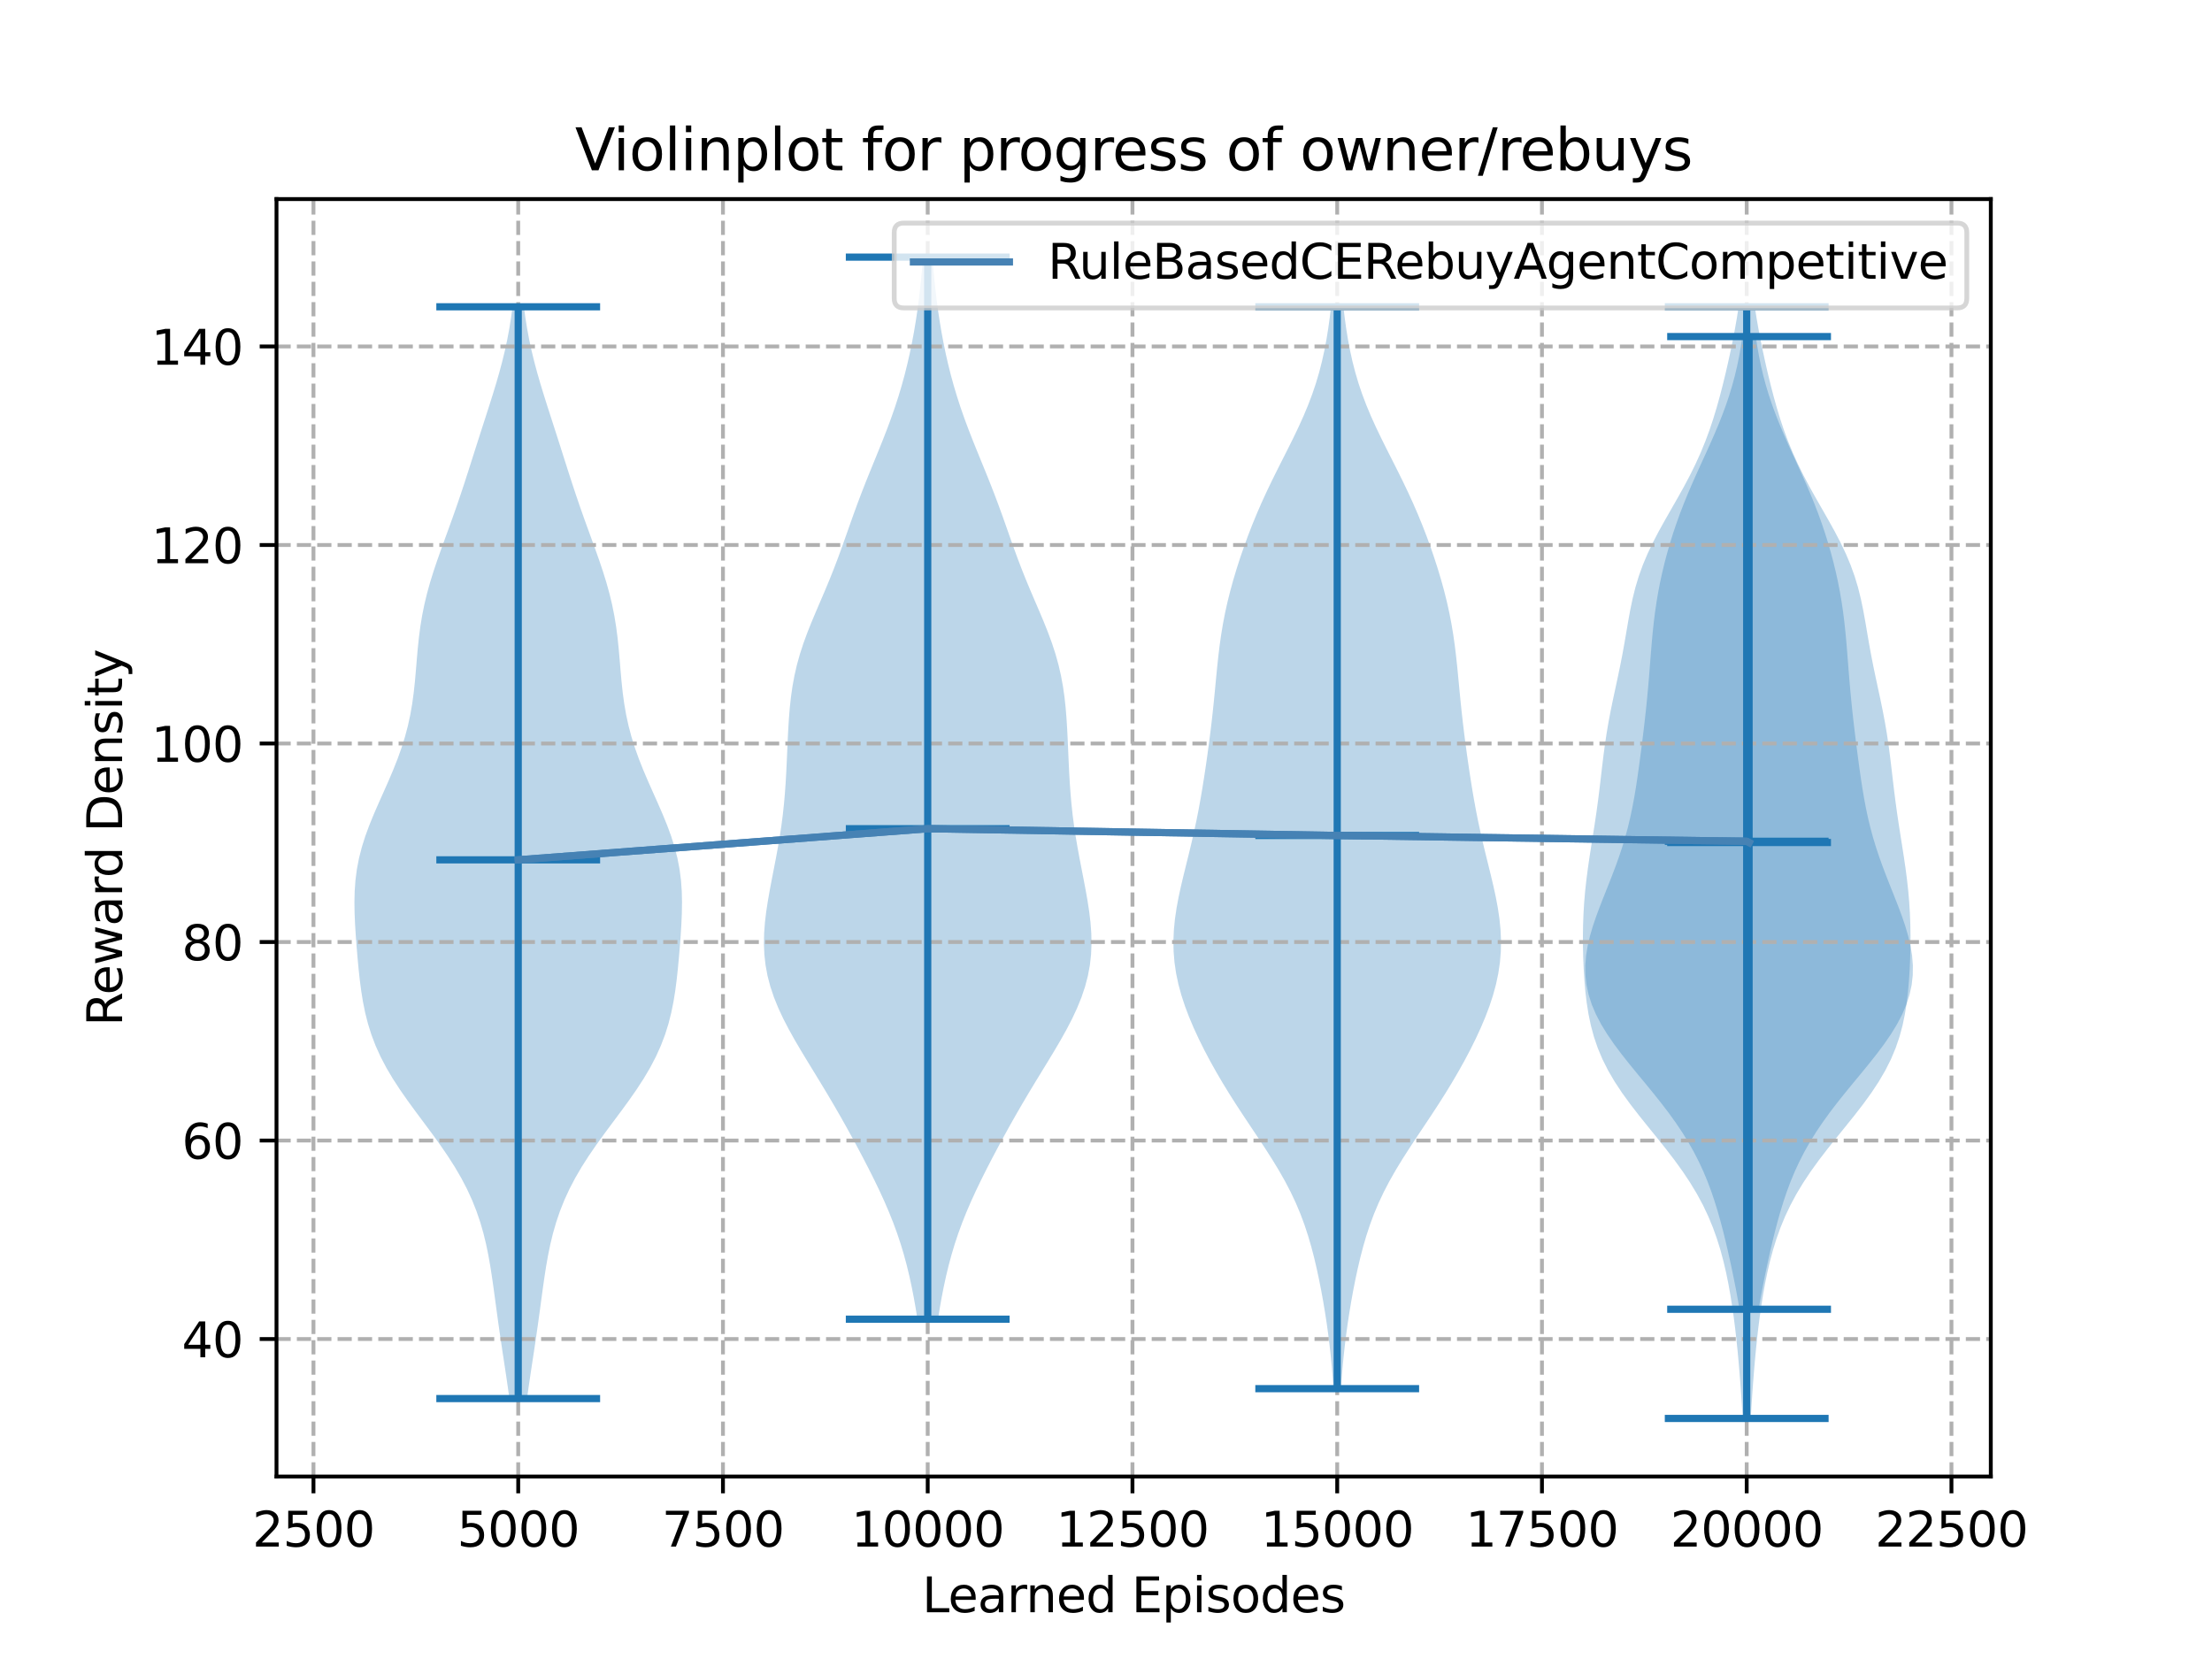 <?xml version="1.0" encoding="utf-8" standalone="no"?>
<!DOCTYPE svg PUBLIC "-//W3C//DTD SVG 1.1//EN"
  "http://www.w3.org/Graphics/SVG/1.1/DTD/svg11.dtd">
<svg xmlns:xlink="http://www.w3.org/1999/xlink" width="460.8pt" height="345.6pt" viewBox="0 0 460.8 345.6" xmlns="http://www.w3.org/2000/svg" version="1.1">
 <defs>
  <style type="text/css">*{stroke-linejoin: round; stroke-linecap: butt}</style>
 </defs>
 <g id="figure_1">
  <g id="patch_1">
   <path d="M 0 345.6 
L 460.8 345.6 
L 460.8 0 
L 0 0 
z
" style="fill: #ffffff"/>
  </g>
  <g id="axes_1">
   <g id="patch_2">
    <path d="M 57.6 307.584 
L 414.72 307.584 
L 414.72 41.472 
L 57.6 41.472 
z
" style="fill: #ffffff"/>
   </g>
   <g id="PolyCollection_1">
    <path d="M 109.789 291.353 
L 106.121 291.353 
L 105.802 289.055 
L 105.467 286.758 
L 105.12 284.46 
L 104.771 282.163 
L 104.425 279.865 
L 104.087 277.568 
L 103.761 275.271 
L 103.446 272.973 
L 103.136 270.676 
L 102.824 268.378 
L 102.498 266.081 
L 102.14 263.783 
L 101.735 261.486 
L 101.262 259.189 
L 100.703 256.891 
L 100.04 254.594 
L 99.257 252.296 
L 98.342 249.999 
L 97.287 247.701 
L 96.087 245.404 
L 94.747 243.106 
L 93.279 240.809 
L 91.702 238.512 
L 90.043 236.214 
L 88.337 233.917 
L 86.624 231.619 
L 84.945 229.322 
L 83.339 227.024 
L 81.843 224.727 
L 80.483 222.43 
L 79.28 220.132 
L 78.241 217.835 
L 77.367 215.537 
L 76.648 213.24 
L 76.067 210.942 
L 75.605 208.645 
L 75.237 206.347 
L 74.94 204.05 
L 74.692 201.753 
L 74.478 199.455 
L 74.285 197.158 
L 74.114 194.86 
L 73.97 192.563 
L 73.869 190.265 
L 73.833 187.968 
L 73.885 185.671 
L 74.049 183.373 
L 74.346 181.076 
L 74.787 178.778 
L 75.374 176.481 
L 76.099 174.183 
L 76.944 171.886 
L 77.883 169.589 
L 78.883 167.291 
L 79.91 164.994 
L 80.928 162.696 
L 81.906 160.399 
L 82.817 158.101 
L 83.639 155.804 
L 84.359 153.506 
L 84.969 151.209 
L 85.469 148.912 
L 85.869 146.614 
L 86.182 144.317 
L 86.429 142.019 
L 86.634 139.722 
L 86.823 137.424 
L 87.024 135.127 
L 87.264 132.83 
L 87.563 130.532 
L 87.938 128.235 
L 88.401 125.937 
L 88.953 123.64 
L 89.591 121.342 
L 90.304 119.045 
L 91.076 116.747 
L 91.888 114.45 
L 92.722 112.153 
L 93.559 109.855 
L 94.386 107.558 
L 95.193 105.26 
L 95.976 102.963 
L 96.736 100.665 
L 97.479 98.368 
L 98.212 96.071 
L 98.943 93.773 
L 99.676 91.476 
L 100.414 89.178 
L 101.156 86.881 
L 101.894 84.583 
L 102.62 82.286 
L 103.322 79.989 
L 103.986 77.691 
L 104.603 75.394 
L 105.163 73.096 
L 105.66 70.799 
L 106.092 68.501 
L 106.46 66.204 
L 106.768 63.906 
L 109.141 63.906 
L 109.141 63.906 
L 109.449 66.204 
L 109.817 68.501 
L 110.25 70.799 
L 110.747 73.096 
L 111.307 75.394 
L 111.923 77.691 
L 112.588 79.989 
L 113.289 82.286 
L 114.015 84.583 
L 114.754 86.881 
L 115.495 89.178 
L 116.234 91.476 
L 116.967 93.773 
L 117.697 96.071 
L 118.43 98.368 
L 119.174 100.665 
L 119.934 102.963 
L 120.717 105.26 
L 121.524 107.558 
L 122.35 109.855 
L 123.188 112.153 
L 124.021 114.45 
L 124.834 116.747 
L 125.606 119.045 
L 126.318 121.342 
L 126.956 123.64 
L 127.509 125.937 
L 127.971 128.235 
L 128.347 130.532 
L 128.646 132.83 
L 128.885 135.127 
L 129.087 137.424 
L 129.276 139.722 
L 129.481 142.019 
L 129.727 144.317 
L 130.04 146.614 
L 130.44 148.912 
L 130.941 151.209 
L 131.551 153.506 
L 132.27 155.804 
L 133.092 158.101 
L 134.003 160.399 
L 134.982 162.696 
L 136 164.994 
L 137.027 167.291 
L 138.027 169.589 
L 138.965 171.886 
L 139.81 174.183 
L 140.536 176.481 
L 141.123 178.778 
L 141.563 181.076 
L 141.86 183.373 
L 142.025 185.671 
L 142.077 187.968 
L 142.04 190.265 
L 141.94 192.563 
L 141.796 194.86 
L 141.624 197.158 
L 141.432 199.455 
L 141.217 201.753 
L 140.97 204.05 
L 140.673 206.347 
L 140.305 208.645 
L 139.842 210.942 
L 139.262 213.24 
L 138.543 215.537 
L 137.668 217.835 
L 136.63 220.132 
L 135.426 222.43 
L 134.067 224.727 
L 132.57 227.024 
L 130.965 229.322 
L 129.285 231.619 
L 127.572 233.917 
L 125.867 236.214 
L 124.208 238.512 
L 122.631 240.809 
L 121.162 243.106 
L 119.823 245.404 
L 118.623 247.701 
L 117.567 249.999 
L 116.652 252.296 
L 115.87 254.594 
L 115.207 256.891 
L 114.648 259.189 
L 114.175 261.486 
L 113.769 263.783 
L 113.412 266.081 
L 113.085 268.378 
L 112.773 270.676 
L 112.464 272.973 
L 112.148 275.271 
L 111.822 277.568 
L 111.485 279.865 
L 111.139 282.163 
L 110.789 284.46 
L 110.443 286.758 
L 110.107 289.055 
L 109.789 291.353 
z
" clip-path="url(#p510423e3e1)" style="fill: #1f77b4; fill-opacity: 0.3"/>
   </g>
   <g id="PolyCollection_2">
    <path d="M 195.398 274.811 
L 191.122 274.811 
L 190.762 272.576 
L 190.366 270.342 
L 189.93 268.107 
L 189.445 265.872 
L 188.906 263.637 
L 188.305 261.402 
L 187.634 259.168 
L 186.89 256.933 
L 186.071 254.698 
L 185.177 252.463 
L 184.214 250.229 
L 183.189 247.994 
L 182.111 245.759 
L 180.991 243.524 
L 179.837 241.289 
L 178.654 239.055 
L 177.445 236.82 
L 176.211 234.585 
L 174.949 232.35 
L 173.658 230.116 
L 172.337 227.881 
L 170.99 225.646 
L 169.626 223.411 
L 168.259 221.176 
L 166.907 218.942 
L 165.593 216.707 
L 164.344 214.472 
L 163.184 212.237 
L 162.14 210.002 
L 161.233 207.768 
L 160.481 205.533 
L 159.895 203.298 
L 159.479 201.063 
L 159.23 198.829 
L 159.138 196.594 
L 159.186 194.359 
L 159.355 192.124 
L 159.622 189.889 
L 159.964 187.655 
L 160.358 185.42 
L 160.782 183.185 
L 161.218 180.95 
L 161.649 178.716 
L 162.06 176.481 
L 162.439 174.246 
L 162.776 172.011 
L 163.067 169.776 
L 163.31 167.542 
L 163.508 165.307 
L 163.667 163.072 
L 163.795 160.837 
L 163.901 158.603 
L 163.998 156.368 
L 164.096 154.133 
L 164.208 151.898 
L 164.347 149.663 
L 164.529 147.429 
L 164.771 145.194 
L 165.09 142.959 
L 165.501 140.724 
L 166.015 138.49 
L 166.638 136.255 
L 167.365 134.02 
L 168.185 131.785 
L 169.078 129.55 
L 170.018 127.316 
L 170.978 125.081 
L 171.932 122.846 
L 172.86 120.611 
L 173.75 118.377 
L 174.6 116.142 
L 175.416 113.907 
L 176.209 111.672 
L 176.995 109.437 
L 177.789 107.203 
L 178.605 104.968 
L 179.449 102.733 
L 180.323 100.498 
L 181.222 98.264 
L 182.135 96.029 
L 183.048 93.794 
L 183.946 91.559 
L 184.816 89.324 
L 185.645 87.09 
L 186.425 84.855 
L 187.15 82.62 
L 187.82 80.385 
L 188.434 78.151 
L 188.995 75.916 
L 189.505 73.681 
L 189.967 71.446 
L 190.385 69.211 
L 190.761 66.977 
L 191.098 64.742 
L 191.398 62.507 
L 191.663 60.272 
L 191.898 58.038 
L 192.104 55.803 
L 192.286 53.568 
L 194.234 53.568 
L 194.234 53.568 
L 194.416 55.803 
L 194.622 58.038 
L 194.857 60.272 
L 195.122 62.507 
L 195.422 64.742 
L 195.759 66.977 
L 196.135 69.211 
L 196.553 71.446 
L 197.015 73.681 
L 197.525 75.916 
L 198.086 78.151 
L 198.7 80.385 
L 199.37 82.62 
L 200.095 84.855 
L 200.875 87.09 
L 201.704 89.324 
L 202.574 91.559 
L 203.472 93.794 
L 204.385 96.029 
L 205.298 98.264 
L 206.197 100.498 
L 207.071 102.733 
L 207.915 104.968 
L 208.731 107.203 
L 209.525 109.437 
L 210.311 111.672 
L 211.104 113.907 
L 211.92 116.142 
L 212.77 118.377 
L 213.66 120.611 
L 214.588 122.846 
L 215.542 125.081 
L 216.502 127.316 
L 217.442 129.55 
L 218.335 131.785 
L 219.155 134.02 
L 219.882 136.255 
L 220.505 138.49 
L 221.019 140.724 
L 221.43 142.959 
L 221.749 145.194 
L 221.991 147.429 
L 222.173 149.663 
L 222.312 151.898 
L 222.424 154.133 
L 222.522 156.368 
L 222.619 158.603 
L 222.725 160.837 
L 222.853 163.072 
L 223.012 165.307 
L 223.21 167.542 
L 223.453 169.776 
L 223.744 172.011 
L 224.081 174.246 
L 224.46 176.481 
L 224.871 178.716 
L 225.302 180.95 
L 225.738 183.185 
L 226.162 185.42 
L 226.556 187.655 
L 226.898 189.889 
L 227.165 192.124 
L 227.334 194.359 
L 227.382 196.594 
L 227.29 198.829 
L 227.041 201.063 
L 226.625 203.298 
L 226.039 205.533 
L 225.287 207.768 
L 224.38 210.002 
L 223.336 212.237 
L 222.176 214.472 
L 220.927 216.707 
L 219.613 218.942 
L 218.261 221.176 
L 216.894 223.411 
L 215.53 225.646 
L 214.183 227.881 
L 212.863 230.116 
L 211.571 232.35 
L 210.309 234.585 
L 209.075 236.82 
L 207.866 239.055 
L 206.683 241.289 
L 205.529 243.524 
L 204.409 245.759 
L 203.332 247.994 
L 202.306 250.229 
L 201.343 252.463 
L 200.449 254.698 
L 199.63 256.933 
L 198.886 259.168 
L 198.215 261.402 
L 197.614 263.637 
L 197.075 265.872 
L 196.591 268.107 
L 196.154 270.342 
L 195.758 272.576 
L 195.398 274.811 
z
" clip-path="url(#p510423e3e1)" style="fill: #1f77b4; fill-opacity: 0.3"/>
   </g>
   <g id="PolyCollection_3">
    <path d="M 279.342 289.285 
L 277.789 289.285 
L 277.627 287.008 
L 277.437 284.732 
L 277.218 282.455 
L 276.968 280.179 
L 276.685 277.902 
L 276.369 275.626 
L 276.02 273.349 
L 275.638 271.073 
L 275.224 268.796 
L 274.775 266.519 
L 274.286 264.243 
L 273.751 261.966 
L 273.157 259.69 
L 272.492 257.413 
L 271.743 255.137 
L 270.894 252.86 
L 269.936 250.584 
L 268.862 248.307 
L 267.674 246.03 
L 266.378 243.754 
L 264.992 241.477 
L 263.535 239.201 
L 262.033 236.924 
L 260.512 234.648 
L 258.997 232.371 
L 257.508 230.095 
L 256.063 227.818 
L 254.67 225.542 
L 253.336 223.265 
L 252.066 220.988 
L 250.863 218.712 
L 249.732 216.435 
L 248.679 214.159 
L 247.715 211.882 
L 246.853 209.606 
L 246.106 207.329 
L 245.486 205.053 
L 245.005 202.776 
L 244.67 200.499 
L 244.483 198.223 
L 244.443 195.946 
L 244.543 193.67 
L 244.769 191.393 
L 245.107 189.117 
L 245.534 186.84 
L 246.03 184.564 
L 246.57 182.287 
L 247.131 180.011 
L 247.693 177.734 
L 248.24 175.457 
L 248.759 173.181 
L 249.245 170.904 
L 249.695 168.628 
L 250.11 166.351 
L 250.496 164.075 
L 250.858 161.798 
L 251.2 159.522 
L 251.525 157.245 
L 251.835 154.968 
L 252.128 152.692 
L 252.402 150.415 
L 252.656 148.139 
L 252.892 145.862 
L 253.114 143.586 
L 253.33 141.309 
L 253.552 139.033 
L 253.794 136.756 
L 254.069 134.48 
L 254.392 132.203 
L 254.771 129.926 
L 255.212 127.65 
L 255.718 125.373 
L 256.287 123.097 
L 256.914 120.82 
L 257.596 118.544 
L 258.328 116.267 
L 259.11 113.991 
L 259.94 111.714 
L 260.82 109.437 
L 261.753 107.161 
L 262.739 104.884 
L 263.779 102.608 
L 264.867 100.331 
L 265.992 98.055 
L 267.14 95.778 
L 268.291 93.502 
L 269.424 91.225 
L 270.515 88.949 
L 271.545 86.672 
L 272.497 84.395 
L 273.36 82.119 
L 274.129 79.842 
L 274.803 77.566 
L 275.388 75.289 
L 275.891 73.013 
L 276.322 70.736 
L 276.69 68.46 
L 277.006 66.183 
L 277.277 63.906 
L 279.854 63.906 
L 279.854 63.906 
L 280.124 66.183 
L 280.44 68.46 
L 280.808 70.736 
L 281.239 73.013 
L 281.742 75.289 
L 282.327 77.566 
L 283.001 79.842 
L 283.77 82.119 
L 284.633 84.395 
L 285.585 86.672 
L 286.615 88.949 
L 287.707 91.225 
L 288.839 93.502 
L 289.99 95.778 
L 291.138 98.055 
L 292.264 100.331 
L 293.351 102.608 
L 294.391 104.884 
L 295.378 107.161 
L 296.31 109.437 
L 297.191 111.714 
L 298.021 113.991 
L 298.802 116.267 
L 299.535 118.544 
L 300.217 120.82 
L 300.844 123.097 
L 301.412 125.373 
L 301.918 127.65 
L 302.36 129.926 
L 302.739 132.203 
L 303.061 134.48 
L 303.337 136.756 
L 303.578 139.033 
L 303.8 141.309 
L 304.016 143.586 
L 304.238 145.862 
L 304.474 148.139 
L 304.729 150.415 
L 305.003 152.692 
L 305.296 154.968 
L 305.605 157.245 
L 305.93 159.522 
L 306.273 161.798 
L 306.634 164.075 
L 307.02 166.351 
L 307.436 168.628 
L 307.886 170.904 
L 308.371 173.181 
L 308.89 175.457 
L 309.437 177.734 
L 310 180.011 
L 310.561 182.287 
L 311.101 184.564 
L 311.596 186.84 
L 312.024 189.117 
L 312.361 191.393 
L 312.588 193.67 
L 312.687 195.946 
L 312.647 198.223 
L 312.461 200.499 
L 312.125 202.776 
L 311.644 205.053 
L 311.024 207.329 
L 310.277 209.606 
L 309.415 211.882 
L 308.451 214.159 
L 307.399 216.435 
L 306.267 218.712 
L 305.064 220.988 
L 303.794 223.265 
L 302.461 225.542 
L 301.068 227.818 
L 299.622 230.095 
L 298.134 232.371 
L 296.619 234.648 
L 295.098 236.924 
L 293.596 239.201 
L 292.139 241.477 
L 290.752 243.754 
L 289.457 246.03 
L 288.268 248.307 
L 287.195 250.584 
L 286.236 252.86 
L 285.388 255.137 
L 284.638 257.413 
L 283.973 259.69 
L 283.38 261.966 
L 282.844 264.243 
L 282.355 266.519 
L 281.906 268.796 
L 281.492 271.073 
L 281.111 273.349 
L 280.762 275.626 
L 280.446 277.902 
L 280.162 280.179 
L 279.912 282.455 
L 279.693 284.732 
L 279.504 287.008 
L 279.342 289.285 
z
" clip-path="url(#p510423e3e1)" style="fill: #1f77b4; fill-opacity: 0.3"/>
   </g>
   <g id="PolyCollection_4">
    <path d="M 364.712 295.488 
L 363.028 295.488 
L 362.888 293.149 
L 362.735 290.81 
L 362.57 288.47 
L 362.39 286.131 
L 362.193 283.792 
L 361.976 281.453 
L 361.736 279.114 
L 361.47 276.774 
L 361.173 274.435 
L 360.842 272.096 
L 360.469 269.757 
L 360.049 267.418 
L 359.572 265.078 
L 359.026 262.739 
L 358.397 260.4 
L 357.671 258.061 
L 356.832 255.721 
L 355.865 253.382 
L 354.756 251.043 
L 353.497 248.704 
L 352.086 246.365 
L 350.528 244.025 
L 348.839 241.686 
L 347.044 239.347 
L 345.177 237.008 
L 343.282 234.669 
L 341.405 232.329 
L 339.596 229.99 
L 337.899 227.651 
L 336.354 225.312 
L 334.986 222.973 
L 333.811 220.633 
L 332.83 218.294 
L 332.035 215.955 
L 331.405 213.616 
L 330.918 211.277 
L 330.547 208.937 
L 330.269 206.598 
L 330.064 204.259 
L 329.915 201.92 
L 329.815 199.58 
L 329.759 197.241 
L 329.748 194.902 
L 329.786 192.563 
L 329.876 190.224 
L 330.022 187.884 
L 330.225 185.545 
L 330.483 183.206 
L 330.788 180.867 
L 331.129 178.528 
L 331.493 176.188 
L 331.864 173.849 
L 332.228 171.51 
L 332.573 169.171 
L 332.894 166.832 
L 333.189 164.492 
L 333.467 162.153 
L 333.739 159.814 
L 334.022 157.475 
L 334.331 155.136 
L 334.681 152.796 
L 335.078 150.457 
L 335.522 148.118 
L 336.003 145.779 
L 336.506 143.44 
L 337.01 141.1 
L 337.498 138.761 
L 337.957 136.422 
L 338.382 134.083 
L 338.785 131.743 
L 339.184 129.404 
L 339.61 127.065 
L 340.097 124.726 
L 340.679 122.387 
L 341.382 120.047 
L 342.224 117.708 
L 343.208 115.369 
L 344.323 113.03 
L 345.545 110.691 
L 346.844 108.351 
L 348.18 106.012 
L 349.517 103.673 
L 350.82 101.334 
L 352.059 98.995 
L 353.214 96.655 
L 354.273 94.316 
L 355.234 91.977 
L 356.101 89.638 
L 356.885 87.299 
L 357.597 84.959 
L 358.251 82.62 
L 358.859 80.281 
L 359.431 77.942 
L 359.971 75.602 
L 360.483 73.263 
L 360.963 70.924 
L 361.41 68.585 
L 361.82 66.246 
L 362.189 63.906 
L 365.552 63.906 
L 365.552 63.906 
L 365.921 66.246 
L 366.331 68.585 
L 366.778 70.924 
L 367.258 73.263 
L 367.769 75.602 
L 368.31 77.942 
L 368.882 80.281 
L 369.49 82.62 
L 370.144 84.959 
L 370.856 87.299 
L 371.639 89.638 
L 372.507 91.977 
L 373.468 94.316 
L 374.527 96.655 
L 375.682 98.995 
L 376.921 101.334 
L 378.224 103.673 
L 379.561 106.012 
L 380.897 108.351 
L 382.196 110.691 
L 383.418 113.03 
L 384.533 115.369 
L 385.516 117.708 
L 386.358 120.047 
L 387.062 122.387 
L 387.644 124.726 
L 388.131 127.065 
L 388.557 129.404 
L 388.956 131.743 
L 389.358 134.083 
L 389.784 136.422 
L 390.243 138.761 
L 390.731 141.1 
L 391.235 143.44 
L 391.738 145.779 
L 392.219 148.118 
L 392.663 150.457 
L 393.06 152.796 
L 393.41 155.136 
L 393.719 157.475 
L 394.002 159.814 
L 394.274 162.153 
L 394.552 164.492 
L 394.847 166.832 
L 395.168 169.171 
L 395.513 171.51 
L 395.877 173.849 
L 396.248 176.188 
L 396.612 178.528 
L 396.953 180.867 
L 397.258 183.206 
L 397.516 185.545 
L 397.719 187.884 
L 397.865 190.224 
L 397.955 192.563 
L 397.993 194.902 
L 397.982 197.241 
L 397.926 199.58 
L 397.826 201.92 
L 397.677 204.259 
L 397.471 206.598 
L 397.193 208.937 
L 396.823 211.277 
L 396.336 213.616 
L 395.706 215.955 
L 394.91 218.294 
L 393.93 220.633 
L 392.755 222.973 
L 391.387 225.312 
L 389.841 227.651 
L 388.145 229.99 
L 386.336 232.329 
L 384.459 234.669 
L 382.564 237.008 
L 380.697 239.347 
L 378.902 241.686 
L 377.213 244.025 
L 375.655 246.365 
L 374.244 248.704 
L 372.985 251.043 
L 371.876 253.382 
L 370.909 255.721 
L 370.07 258.061 
L 369.344 260.4 
L 368.715 262.739 
L 368.169 265.078 
L 367.692 267.418 
L 367.271 269.757 
L 366.899 272.096 
L 366.568 274.435 
L 366.271 276.774 
L 366.005 279.114 
L 365.765 281.453 
L 365.548 283.792 
L 365.351 286.131 
L 365.171 288.47 
L 365.006 290.81 
L 364.853 293.149 
L 364.712 295.488 
z
" clip-path="url(#p510423e3e1)" style="fill: #1f77b4; fill-opacity: 0.3"/>
   </g>
   <g id="PolyCollection_5">
    <path d="M 366.36 272.743 
L 362.371 272.743 
L 362.017 270.697 
L 361.638 268.65 
L 361.236 266.603 
L 360.815 264.556 
L 360.374 262.509 
L 359.915 260.463 
L 359.434 258.416 
L 358.928 256.369 
L 358.388 254.322 
L 357.807 252.275 
L 357.176 250.229 
L 356.482 248.182 
L 355.716 246.135 
L 354.865 244.088 
L 353.919 242.041 
L 352.871 239.994 
L 351.715 237.948 
L 350.448 235.901 
L 349.073 233.854 
L 347.597 231.807 
L 346.034 229.76 
L 344.401 227.714 
L 342.725 225.667 
L 341.034 223.62 
L 339.361 221.573 
L 337.742 219.526 
L 336.212 217.48 
L 334.805 215.433 
L 333.553 213.386 
L 332.48 211.339 
L 331.607 209.292 
L 330.945 207.246 
L 330.5 205.199 
L 330.269 203.152 
L 330.243 201.105 
L 330.408 199.058 
L 330.743 197.012 
L 331.224 194.965 
L 331.827 192.918 
L 332.523 190.871 
L 333.285 188.824 
L 334.086 186.778 
L 334.902 184.731 
L 335.711 182.684 
L 336.492 180.637 
L 337.229 178.59 
L 337.913 176.543 
L 338.534 174.497 
L 339.091 172.45 
L 339.584 170.403 
L 340.02 168.356 
L 340.406 166.309 
L 340.752 164.263 
L 341.067 162.216 
L 341.359 160.169 
L 341.637 158.122 
L 341.904 156.075 
L 342.163 154.029 
L 342.412 151.982 
L 342.651 149.935 
L 342.877 147.888 
L 343.087 145.841 
L 343.28 143.795 
L 343.459 141.748 
L 343.625 139.701 
L 343.785 137.654 
L 343.946 135.607 
L 344.118 133.561 
L 344.309 131.514 
L 344.53 129.467 
L 344.789 127.42 
L 345.09 125.373 
L 345.438 123.327 
L 345.835 121.28 
L 346.281 119.233 
L 346.776 117.186 
L 347.319 115.139 
L 347.911 113.092 
L 348.551 111.046 
L 349.241 108.999 
L 349.981 106.952 
L 350.77 104.905 
L 351.606 102.858 
L 352.482 100.812 
L 353.391 98.765 
L 354.321 96.718 
L 355.257 94.671 
L 356.185 92.624 
L 357.089 90.578 
L 357.955 88.531 
L 358.772 86.484 
L 359.529 84.437 
L 360.219 82.39 
L 360.841 80.344 
L 361.392 78.297 
L 361.876 76.25 
L 362.296 74.203 
L 362.657 72.156 
L 362.965 70.11 
L 365.765 70.11 
L 365.765 70.11 
L 366.074 72.156 
L 366.435 74.203 
L 366.855 76.25 
L 367.338 78.297 
L 367.89 80.344 
L 368.511 82.39 
L 369.202 84.437 
L 369.959 86.484 
L 370.775 88.531 
L 371.642 90.578 
L 372.546 92.624 
L 373.474 94.671 
L 374.41 96.718 
L 375.339 98.765 
L 376.248 100.812 
L 377.125 102.858 
L 377.96 104.905 
L 378.75 106.952 
L 379.49 108.999 
L 380.179 111.046 
L 380.82 113.092 
L 381.411 115.139 
L 381.954 117.186 
L 382.449 119.233 
L 382.895 121.28 
L 383.292 123.327 
L 383.64 125.373 
L 383.942 127.42 
L 384.2 129.467 
L 384.421 131.514 
L 384.613 133.561 
L 384.784 135.607 
L 384.945 137.654 
L 385.105 139.701 
L 385.272 141.748 
L 385.45 143.795 
L 385.644 145.841 
L 385.854 147.888 
L 386.079 149.935 
L 386.318 151.982 
L 386.568 154.029 
L 386.826 156.075 
L 387.093 158.122 
L 387.371 160.169 
L 387.664 162.216 
L 387.979 164.263 
L 388.324 166.309 
L 388.71 168.356 
L 389.146 170.403 
L 389.64 172.45 
L 390.197 174.497 
L 390.818 176.543 
L 391.501 178.59 
L 392.239 180.637 
L 393.02 182.684 
L 393.828 184.731 
L 394.644 186.778 
L 395.446 188.824 
L 396.208 190.871 
L 396.904 192.918 
L 397.506 194.965 
L 397.988 197.012 
L 398.323 199.058 
L 398.487 201.105 
L 398.462 203.152 
L 398.231 205.199 
L 397.785 207.246 
L 397.124 209.292 
L 396.25 211.339 
L 395.178 213.386 
L 393.925 215.433 
L 392.519 217.48 
L 390.989 219.526 
L 389.37 221.573 
L 387.697 223.62 
L 386.005 225.667 
L 384.329 227.714 
L 382.697 229.76 
L 381.133 231.807 
L 379.657 233.854 
L 378.282 235.901 
L 377.016 237.948 
L 375.859 239.994 
L 374.811 242.041 
L 373.866 244.088 
L 373.015 246.135 
L 372.248 248.182 
L 371.555 250.229 
L 370.923 252.275 
L 370.342 254.322 
L 369.803 256.369 
L 369.296 258.416 
L 368.815 260.463 
L 368.356 262.509 
L 367.916 264.556 
L 367.494 266.603 
L 367.093 268.65 
L 366.713 270.697 
L 366.36 272.743 
z
" clip-path="url(#p510423e3e1)" style="fill: #1f77b4; fill-opacity: 0.3"/>
   </g>
   <g id="matplotlib.axis_1">
    <g id="xtick_1">
     <g id="line2d_1">
      <path d="M 65.302 307.584 
L 65.302 41.472 
" clip-path="url(#p510423e3e1)" style="fill: none; stroke-dasharray: 2.96,1.28; stroke-dashoffset: 0; stroke: #b0b0b0; stroke-width: 0.8"/>
     </g>
     <g id="line2d_2">
      <defs>
       <path id="m467f756747" d="M 0 0 
L 0 3.5 
" style="stroke: #000000; stroke-width: 0.8"/>
      </defs>
      <g>
       <use xlink:href="#m467f756747" x="65.302" y="307.584" style="stroke: #000000; stroke-width: 0.8"/>
      </g>
     </g>
     <g id="text_1">
      <!-- 2500 -->
      <g transform="translate(52.577 322.182)scale(0.1 -0.1)">
       <defs>
        <path id="DejaVuSans-32" d="M 1228 531 
L 3431 531 
L 3431 0 
L 469 0 
L 469 531 
Q 828 903 1448 1529 
Q 2069 2156 2228 2338 
Q 2531 2678 2651 2914 
Q 2772 3150 2772 3378 
Q 2772 3750 2511 3984 
Q 2250 4219 1831 4219 
Q 1534 4219 1204 4116 
Q 875 4013 500 3803 
L 500 4441 
Q 881 4594 1212 4672 
Q 1544 4750 1819 4750 
Q 2544 4750 2975 4387 
Q 3406 4025 3406 3419 
Q 3406 3131 3298 2873 
Q 3191 2616 2906 2266 
Q 2828 2175 2409 1742 
Q 1991 1309 1228 531 
z
" transform="scale(0.016)"/>
        <path id="DejaVuSans-35" d="M 691 4666 
L 3169 4666 
L 3169 4134 
L 1269 4134 
L 1269 2991 
Q 1406 3038 1543 3061 
Q 1681 3084 1819 3084 
Q 2600 3084 3056 2656 
Q 3513 2228 3513 1497 
Q 3513 744 3044 326 
Q 2575 -91 1722 -91 
Q 1428 -91 1123 -41 
Q 819 9 494 109 
L 494 744 
Q 775 591 1075 516 
Q 1375 441 1709 441 
Q 2250 441 2565 725 
Q 2881 1009 2881 1497 
Q 2881 1984 2565 2268 
Q 2250 2553 1709 2553 
Q 1456 2553 1204 2497 
Q 953 2441 691 2322 
L 691 4666 
z
" transform="scale(0.016)"/>
        <path id="DejaVuSans-30" d="M 2034 4250 
Q 1547 4250 1301 3770 
Q 1056 3291 1056 2328 
Q 1056 1369 1301 889 
Q 1547 409 2034 409 
Q 2525 409 2770 889 
Q 3016 1369 3016 2328 
Q 3016 3291 2770 3770 
Q 2525 4250 2034 4250 
z
M 2034 4750 
Q 2819 4750 3233 4129 
Q 3647 3509 3647 2328 
Q 3647 1150 3233 529 
Q 2819 -91 2034 -91 
Q 1250 -91 836 529 
Q 422 1150 422 2328 
Q 422 3509 836 4129 
Q 1250 4750 2034 4750 
z
" transform="scale(0.016)"/>
       </defs>
       <use xlink:href="#DejaVuSans-32"/>
       <use xlink:href="#DejaVuSans-35" x="63.623"/>
       <use xlink:href="#DejaVuSans-30" x="127.246"/>
       <use xlink:href="#DejaVuSans-30" x="190.869"/>
      </g>
     </g>
    </g>
    <g id="xtick_2">
     <g id="line2d_3">
      <path d="M 107.955 307.584 
L 107.955 41.472 
" clip-path="url(#p510423e3e1)" style="fill: none; stroke-dasharray: 2.96,1.28; stroke-dashoffset: 0; stroke: #b0b0b0; stroke-width: 0.8"/>
     </g>
     <g id="line2d_4">
      <g>
       <use xlink:href="#m467f756747" x="107.955" y="307.584" style="stroke: #000000; stroke-width: 0.8"/>
      </g>
     </g>
     <g id="text_2">
      <!-- 5000 -->
      <g transform="translate(95.23 322.182)scale(0.1 -0.1)">
       <use xlink:href="#DejaVuSans-35"/>
       <use xlink:href="#DejaVuSans-30" x="63.623"/>
       <use xlink:href="#DejaVuSans-30" x="127.246"/>
       <use xlink:href="#DejaVuSans-30" x="190.869"/>
      </g>
     </g>
    </g>
    <g id="xtick_3">
     <g id="line2d_5">
      <path d="M 150.607 307.584 
L 150.607 41.472 
" clip-path="url(#p510423e3e1)" style="fill: none; stroke-dasharray: 2.96,1.28; stroke-dashoffset: 0; stroke: #b0b0b0; stroke-width: 0.8"/>
     </g>
     <g id="line2d_6">
      <g>
       <use xlink:href="#m467f756747" x="150.607" y="307.584" style="stroke: #000000; stroke-width: 0.8"/>
      </g>
     </g>
     <g id="text_3">
      <!-- 7500 -->
      <g transform="translate(137.882 322.182)scale(0.1 -0.1)">
       <defs>
        <path id="DejaVuSans-37" d="M 525 4666 
L 3525 4666 
L 3525 4397 
L 1831 0 
L 1172 0 
L 2766 4134 
L 525 4134 
L 525 4666 
z
" transform="scale(0.016)"/>
       </defs>
       <use xlink:href="#DejaVuSans-37"/>
       <use xlink:href="#DejaVuSans-35" x="63.623"/>
       <use xlink:href="#DejaVuSans-30" x="127.246"/>
       <use xlink:href="#DejaVuSans-30" x="190.869"/>
      </g>
     </g>
    </g>
    <g id="xtick_4">
     <g id="line2d_7">
      <path d="M 193.26 307.584 
L 193.26 41.472 
" clip-path="url(#p510423e3e1)" style="fill: none; stroke-dasharray: 2.96,1.28; stroke-dashoffset: 0; stroke: #b0b0b0; stroke-width: 0.8"/>
     </g>
     <g id="line2d_8">
      <g>
       <use xlink:href="#m467f756747" x="193.26" y="307.584" style="stroke: #000000; stroke-width: 0.8"/>
      </g>
     </g>
     <g id="text_4">
      <!-- 10000 -->
      <g transform="translate(177.354 322.182)scale(0.1 -0.1)">
       <defs>
        <path id="DejaVuSans-31" d="M 794 531 
L 1825 531 
L 1825 4091 
L 703 3866 
L 703 4441 
L 1819 4666 
L 2450 4666 
L 2450 531 
L 3481 531 
L 3481 0 
L 794 0 
L 794 531 
z
" transform="scale(0.016)"/>
       </defs>
       <use xlink:href="#DejaVuSans-31"/>
       <use xlink:href="#DejaVuSans-30" x="63.623"/>
       <use xlink:href="#DejaVuSans-30" x="127.246"/>
       <use xlink:href="#DejaVuSans-30" x="190.869"/>
       <use xlink:href="#DejaVuSans-30" x="254.492"/>
      </g>
     </g>
    </g>
    <g id="xtick_5">
     <g id="line2d_9">
      <path d="M 235.913 307.584 
L 235.913 41.472 
" clip-path="url(#p510423e3e1)" style="fill: none; stroke-dasharray: 2.96,1.28; stroke-dashoffset: 0; stroke: #b0b0b0; stroke-width: 0.8"/>
     </g>
     <g id="line2d_10">
      <g>
       <use xlink:href="#m467f756747" x="235.913" y="307.584" style="stroke: #000000; stroke-width: 0.8"/>
      </g>
     </g>
     <g id="text_5">
      <!-- 12500 -->
      <g transform="translate(220.006 322.182)scale(0.1 -0.1)">
       <use xlink:href="#DejaVuSans-31"/>
       <use xlink:href="#DejaVuSans-32" x="63.623"/>
       <use xlink:href="#DejaVuSans-35" x="127.246"/>
       <use xlink:href="#DejaVuSans-30" x="190.869"/>
       <use xlink:href="#DejaVuSans-30" x="254.492"/>
      </g>
     </g>
    </g>
    <g id="xtick_6">
     <g id="line2d_11">
      <path d="M 278.565 307.584 
L 278.565 41.472 
" clip-path="url(#p510423e3e1)" style="fill: none; stroke-dasharray: 2.96,1.28; stroke-dashoffset: 0; stroke: #b0b0b0; stroke-width: 0.8"/>
     </g>
     <g id="line2d_12">
      <g>
       <use xlink:href="#m467f756747" x="278.565" y="307.584" style="stroke: #000000; stroke-width: 0.8"/>
      </g>
     </g>
     <g id="text_6">
      <!-- 15000 -->
      <g transform="translate(262.659 322.182)scale(0.1 -0.1)">
       <use xlink:href="#DejaVuSans-31"/>
       <use xlink:href="#DejaVuSans-35" x="63.623"/>
       <use xlink:href="#DejaVuSans-30" x="127.246"/>
       <use xlink:href="#DejaVuSans-30" x="190.869"/>
       <use xlink:href="#DejaVuSans-30" x="254.492"/>
      </g>
     </g>
    </g>
    <g id="xtick_7">
     <g id="line2d_13">
      <path d="M 321.218 307.584 
L 321.218 41.472 
" clip-path="url(#p510423e3e1)" style="fill: none; stroke-dasharray: 2.96,1.28; stroke-dashoffset: 0; stroke: #b0b0b0; stroke-width: 0.8"/>
     </g>
     <g id="line2d_14">
      <g>
       <use xlink:href="#m467f756747" x="321.218" y="307.584" style="stroke: #000000; stroke-width: 0.8"/>
      </g>
     </g>
     <g id="text_7">
      <!-- 17500 -->
      <g transform="translate(305.312 322.182)scale(0.1 -0.1)">
       <use xlink:href="#DejaVuSans-31"/>
       <use xlink:href="#DejaVuSans-37" x="63.623"/>
       <use xlink:href="#DejaVuSans-35" x="127.246"/>
       <use xlink:href="#DejaVuSans-30" x="190.869"/>
       <use xlink:href="#DejaVuSans-30" x="254.492"/>
      </g>
     </g>
    </g>
    <g id="xtick_8">
     <g id="line2d_15">
      <path d="M 363.87 307.584 
L 363.87 41.472 
" clip-path="url(#p510423e3e1)" style="fill: none; stroke-dasharray: 2.96,1.28; stroke-dashoffset: 0; stroke: #b0b0b0; stroke-width: 0.8"/>
     </g>
     <g id="line2d_16">
      <g>
       <use xlink:href="#m467f756747" x="363.87" y="307.584" style="stroke: #000000; stroke-width: 0.8"/>
      </g>
     </g>
     <g id="text_8">
      <!-- 20000 -->
      <g transform="translate(347.964 322.182)scale(0.1 -0.1)">
       <use xlink:href="#DejaVuSans-32"/>
       <use xlink:href="#DejaVuSans-30" x="63.623"/>
       <use xlink:href="#DejaVuSans-30" x="127.246"/>
       <use xlink:href="#DejaVuSans-30" x="190.869"/>
       <use xlink:href="#DejaVuSans-30" x="254.492"/>
      </g>
     </g>
    </g>
    <g id="xtick_9">
     <g id="line2d_17">
      <path d="M 406.523 307.584 
L 406.523 41.472 
" clip-path="url(#p510423e3e1)" style="fill: none; stroke-dasharray: 2.96,1.28; stroke-dashoffset: 0; stroke: #b0b0b0; stroke-width: 0.8"/>
     </g>
     <g id="line2d_18">
      <g>
       <use xlink:href="#m467f756747" x="406.523" y="307.584" style="stroke: #000000; stroke-width: 0.8"/>
      </g>
     </g>
     <g id="text_9">
      <!-- 22500 -->
      <g transform="translate(390.617 322.182)scale(0.1 -0.1)">
       <use xlink:href="#DejaVuSans-32"/>
       <use xlink:href="#DejaVuSans-32" x="63.623"/>
       <use xlink:href="#DejaVuSans-35" x="127.246"/>
       <use xlink:href="#DejaVuSans-30" x="190.869"/>
       <use xlink:href="#DejaVuSans-30" x="254.492"/>
      </g>
     </g>
    </g>
    <g id="text_10">
     <!-- Learned Episodes -->
     <g transform="translate(192.102 335.861)scale(0.1 -0.1)">
      <defs>
       <path id="DejaVuSans-4c" d="M 628 4666 
L 1259 4666 
L 1259 531 
L 3531 531 
L 3531 0 
L 628 0 
L 628 4666 
z
" transform="scale(0.016)"/>
       <path id="DejaVuSans-65" d="M 3597 1894 
L 3597 1613 
L 953 1613 
Q 991 1019 1311 708 
Q 1631 397 2203 397 
Q 2534 397 2845 478 
Q 3156 559 3463 722 
L 3463 178 
Q 3153 47 2828 -22 
Q 2503 -91 2169 -91 
Q 1331 -91 842 396 
Q 353 884 353 1716 
Q 353 2575 817 3079 
Q 1281 3584 2069 3584 
Q 2775 3584 3186 3129 
Q 3597 2675 3597 1894 
z
M 3022 2063 
Q 3016 2534 2758 2815 
Q 2500 3097 2075 3097 
Q 1594 3097 1305 2825 
Q 1016 2553 972 2059 
L 3022 2063 
z
" transform="scale(0.016)"/>
       <path id="DejaVuSans-61" d="M 2194 1759 
Q 1497 1759 1228 1600 
Q 959 1441 959 1056 
Q 959 750 1161 570 
Q 1363 391 1709 391 
Q 2188 391 2477 730 
Q 2766 1069 2766 1631 
L 2766 1759 
L 2194 1759 
z
M 3341 1997 
L 3341 0 
L 2766 0 
L 2766 531 
Q 2569 213 2275 61 
Q 1981 -91 1556 -91 
Q 1019 -91 701 211 
Q 384 513 384 1019 
Q 384 1609 779 1909 
Q 1175 2209 1959 2209 
L 2766 2209 
L 2766 2266 
Q 2766 2663 2505 2880 
Q 2244 3097 1772 3097 
Q 1472 3097 1187 3025 
Q 903 2953 641 2809 
L 641 3341 
Q 956 3463 1253 3523 
Q 1550 3584 1831 3584 
Q 2591 3584 2966 3190 
Q 3341 2797 3341 1997 
z
" transform="scale(0.016)"/>
       <path id="DejaVuSans-72" d="M 2631 2963 
Q 2534 3019 2420 3045 
Q 2306 3072 2169 3072 
Q 1681 3072 1420 2755 
Q 1159 2438 1159 1844 
L 1159 0 
L 581 0 
L 581 3500 
L 1159 3500 
L 1159 2956 
Q 1341 3275 1631 3429 
Q 1922 3584 2338 3584 
Q 2397 3584 2469 3576 
Q 2541 3569 2628 3553 
L 2631 2963 
z
" transform="scale(0.016)"/>
       <path id="DejaVuSans-6e" d="M 3513 2113 
L 3513 0 
L 2938 0 
L 2938 2094 
Q 2938 2591 2744 2837 
Q 2550 3084 2163 3084 
Q 1697 3084 1428 2787 
Q 1159 2491 1159 1978 
L 1159 0 
L 581 0 
L 581 3500 
L 1159 3500 
L 1159 2956 
Q 1366 3272 1645 3428 
Q 1925 3584 2291 3584 
Q 2894 3584 3203 3211 
Q 3513 2838 3513 2113 
z
" transform="scale(0.016)"/>
       <path id="DejaVuSans-64" d="M 2906 2969 
L 2906 4863 
L 3481 4863 
L 3481 0 
L 2906 0 
L 2906 525 
Q 2725 213 2448 61 
Q 2172 -91 1784 -91 
Q 1150 -91 751 415 
Q 353 922 353 1747 
Q 353 2572 751 3078 
Q 1150 3584 1784 3584 
Q 2172 3584 2448 3432 
Q 2725 3281 2906 2969 
z
M 947 1747 
Q 947 1113 1208 752 
Q 1469 391 1925 391 
Q 2381 391 2643 752 
Q 2906 1113 2906 1747 
Q 2906 2381 2643 2742 
Q 2381 3103 1925 3103 
Q 1469 3103 1208 2742 
Q 947 2381 947 1747 
z
" transform="scale(0.016)"/>
       <path id="DejaVuSans-20" transform="scale(0.016)"/>
       <path id="DejaVuSans-45" d="M 628 4666 
L 3578 4666 
L 3578 4134 
L 1259 4134 
L 1259 2753 
L 3481 2753 
L 3481 2222 
L 1259 2222 
L 1259 531 
L 3634 531 
L 3634 0 
L 628 0 
L 628 4666 
z
" transform="scale(0.016)"/>
       <path id="DejaVuSans-70" d="M 1159 525 
L 1159 -1331 
L 581 -1331 
L 581 3500 
L 1159 3500 
L 1159 2969 
Q 1341 3281 1617 3432 
Q 1894 3584 2278 3584 
Q 2916 3584 3314 3078 
Q 3713 2572 3713 1747 
Q 3713 922 3314 415 
Q 2916 -91 2278 -91 
Q 1894 -91 1617 61 
Q 1341 213 1159 525 
z
M 3116 1747 
Q 3116 2381 2855 2742 
Q 2594 3103 2138 3103 
Q 1681 3103 1420 2742 
Q 1159 2381 1159 1747 
Q 1159 1113 1420 752 
Q 1681 391 2138 391 
Q 2594 391 2855 752 
Q 3116 1113 3116 1747 
z
" transform="scale(0.016)"/>
       <path id="DejaVuSans-69" d="M 603 3500 
L 1178 3500 
L 1178 0 
L 603 0 
L 603 3500 
z
M 603 4863 
L 1178 4863 
L 1178 4134 
L 603 4134 
L 603 4863 
z
" transform="scale(0.016)"/>
       <path id="DejaVuSans-73" d="M 2834 3397 
L 2834 2853 
Q 2591 2978 2328 3040 
Q 2066 3103 1784 3103 
Q 1356 3103 1142 2972 
Q 928 2841 928 2578 
Q 928 2378 1081 2264 
Q 1234 2150 1697 2047 
L 1894 2003 
Q 2506 1872 2764 1633 
Q 3022 1394 3022 966 
Q 3022 478 2636 193 
Q 2250 -91 1575 -91 
Q 1294 -91 989 -36 
Q 684 19 347 128 
L 347 722 
Q 666 556 975 473 
Q 1284 391 1588 391 
Q 1994 391 2212 530 
Q 2431 669 2431 922 
Q 2431 1156 2273 1281 
Q 2116 1406 1581 1522 
L 1381 1569 
Q 847 1681 609 1914 
Q 372 2147 372 2553 
Q 372 3047 722 3315 
Q 1072 3584 1716 3584 
Q 2034 3584 2315 3537 
Q 2597 3491 2834 3397 
z
" transform="scale(0.016)"/>
       <path id="DejaVuSans-6f" d="M 1959 3097 
Q 1497 3097 1228 2736 
Q 959 2375 959 1747 
Q 959 1119 1226 758 
Q 1494 397 1959 397 
Q 2419 397 2687 759 
Q 2956 1122 2956 1747 
Q 2956 2369 2687 2733 
Q 2419 3097 1959 3097 
z
M 1959 3584 
Q 2709 3584 3137 3096 
Q 3566 2609 3566 1747 
Q 3566 888 3137 398 
Q 2709 -91 1959 -91 
Q 1206 -91 779 398 
Q 353 888 353 1747 
Q 353 2609 779 3096 
Q 1206 3584 1959 3584 
z
" transform="scale(0.016)"/>
      </defs>
      <use xlink:href="#DejaVuSans-4c"/>
      <use xlink:href="#DejaVuSans-65" x="53.963"/>
      <use xlink:href="#DejaVuSans-61" x="115.486"/>
      <use xlink:href="#DejaVuSans-72" x="176.766"/>
      <use xlink:href="#DejaVuSans-6e" x="216.129"/>
      <use xlink:href="#DejaVuSans-65" x="279.508"/>
      <use xlink:href="#DejaVuSans-64" x="341.031"/>
      <use xlink:href="#DejaVuSans-20" x="404.508"/>
      <use xlink:href="#DejaVuSans-45" x="436.295"/>
      <use xlink:href="#DejaVuSans-70" x="499.479"/>
      <use xlink:href="#DejaVuSans-69" x="562.955"/>
      <use xlink:href="#DejaVuSans-73" x="590.738"/>
      <use xlink:href="#DejaVuSans-6f" x="642.838"/>
      <use xlink:href="#DejaVuSans-64" x="704.02"/>
      <use xlink:href="#DejaVuSans-65" x="767.496"/>
      <use xlink:href="#DejaVuSans-73" x="829.02"/>
     </g>
    </g>
   </g>
   <g id="matplotlib.axis_2">
    <g id="ytick_1">
     <g id="line2d_19">
      <path d="M 57.6 278.946 
L 414.72 278.946 
" clip-path="url(#p510423e3e1)" style="fill: none; stroke-dasharray: 2.96,1.28; stroke-dashoffset: 0; stroke: #b0b0b0; stroke-width: 0.8"/>
     </g>
     <g id="line2d_20">
      <defs>
       <path id="m38a498843e" d="M 0 0 
L -3.5 0 
" style="stroke: #000000; stroke-width: 0.8"/>
      </defs>
      <g>
       <use xlink:href="#m38a498843e" x="57.6" y="278.946" style="stroke: #000000; stroke-width: 0.8"/>
      </g>
     </g>
     <g id="text_11">
      <!-- 40 -->
      <g transform="translate(37.875 282.746)scale(0.1 -0.1)">
       <defs>
        <path id="DejaVuSans-34" d="M 2419 4116 
L 825 1625 
L 2419 1625 
L 2419 4116 
z
M 2253 4666 
L 3047 4666 
L 3047 1625 
L 3713 1625 
L 3713 1100 
L 3047 1100 
L 3047 0 
L 2419 0 
L 2419 1100 
L 313 1100 
L 313 1709 
L 2253 4666 
z
" transform="scale(0.016)"/>
       </defs>
       <use xlink:href="#DejaVuSans-34"/>
       <use xlink:href="#DejaVuSans-30" x="63.623"/>
      </g>
     </g>
    </g>
    <g id="ytick_2">
     <g id="line2d_21">
      <path d="M 57.6 237.593 
L 414.72 237.593 
" clip-path="url(#p510423e3e1)" style="fill: none; stroke-dasharray: 2.96,1.28; stroke-dashoffset: 0; stroke: #b0b0b0; stroke-width: 0.8"/>
     </g>
     <g id="line2d_22">
      <g>
       <use xlink:href="#m38a498843e" x="57.6" y="237.593" style="stroke: #000000; stroke-width: 0.8"/>
      </g>
     </g>
     <g id="text_12">
      <!-- 60 -->
      <g transform="translate(37.875 241.392)scale(0.1 -0.1)">
       <defs>
        <path id="DejaVuSans-36" d="M 2113 2584 
Q 1688 2584 1439 2293 
Q 1191 2003 1191 1497 
Q 1191 994 1439 701 
Q 1688 409 2113 409 
Q 2538 409 2786 701 
Q 3034 994 3034 1497 
Q 3034 2003 2786 2293 
Q 2538 2584 2113 2584 
z
M 3366 4563 
L 3366 3988 
Q 3128 4100 2886 4159 
Q 2644 4219 2406 4219 
Q 1781 4219 1451 3797 
Q 1122 3375 1075 2522 
Q 1259 2794 1537 2939 
Q 1816 3084 2150 3084 
Q 2853 3084 3261 2657 
Q 3669 2231 3669 1497 
Q 3669 778 3244 343 
Q 2819 -91 2113 -91 
Q 1303 -91 875 529 
Q 447 1150 447 2328 
Q 447 3434 972 4092 
Q 1497 4750 2381 4750 
Q 2619 4750 2861 4703 
Q 3103 4656 3366 4563 
z
" transform="scale(0.016)"/>
       </defs>
       <use xlink:href="#DejaVuSans-36"/>
       <use xlink:href="#DejaVuSans-30" x="63.623"/>
      </g>
     </g>
    </g>
    <g id="ytick_3">
     <g id="line2d_23">
      <path d="M 57.6 196.239 
L 414.72 196.239 
" clip-path="url(#p510423e3e1)" style="fill: none; stroke-dasharray: 2.96,1.28; stroke-dashoffset: 0; stroke: #b0b0b0; stroke-width: 0.8"/>
     </g>
     <g id="line2d_24">
      <g>
       <use xlink:href="#m38a498843e" x="57.6" y="196.239" style="stroke: #000000; stroke-width: 0.8"/>
      </g>
     </g>
     <g id="text_13">
      <!-- 80 -->
      <g transform="translate(37.875 200.038)scale(0.1 -0.1)">
       <defs>
        <path id="DejaVuSans-38" d="M 2034 2216 
Q 1584 2216 1326 1975 
Q 1069 1734 1069 1313 
Q 1069 891 1326 650 
Q 1584 409 2034 409 
Q 2484 409 2743 651 
Q 3003 894 3003 1313 
Q 3003 1734 2745 1975 
Q 2488 2216 2034 2216 
z
M 1403 2484 
Q 997 2584 770 2862 
Q 544 3141 544 3541 
Q 544 4100 942 4425 
Q 1341 4750 2034 4750 
Q 2731 4750 3128 4425 
Q 3525 4100 3525 3541 
Q 3525 3141 3298 2862 
Q 3072 2584 2669 2484 
Q 3125 2378 3379 2068 
Q 3634 1759 3634 1313 
Q 3634 634 3220 271 
Q 2806 -91 2034 -91 
Q 1263 -91 848 271 
Q 434 634 434 1313 
Q 434 1759 690 2068 
Q 947 2378 1403 2484 
z
M 1172 3481 
Q 1172 3119 1398 2916 
Q 1625 2713 2034 2713 
Q 2441 2713 2670 2916 
Q 2900 3119 2900 3481 
Q 2900 3844 2670 4047 
Q 2441 4250 2034 4250 
Q 1625 4250 1398 4047 
Q 1172 3844 1172 3481 
z
" transform="scale(0.016)"/>
       </defs>
       <use xlink:href="#DejaVuSans-38"/>
       <use xlink:href="#DejaVuSans-30" x="63.623"/>
      </g>
     </g>
    </g>
    <g id="ytick_4">
     <g id="line2d_25">
      <path d="M 57.6 154.885 
L 414.72 154.885 
" clip-path="url(#p510423e3e1)" style="fill: none; stroke-dasharray: 2.96,1.28; stroke-dashoffset: 0; stroke: #b0b0b0; stroke-width: 0.8"/>
     </g>
     <g id="line2d_26">
      <g>
       <use xlink:href="#m38a498843e" x="57.6" y="154.885" style="stroke: #000000; stroke-width: 0.8"/>
      </g>
     </g>
     <g id="text_14">
      <!-- 100 -->
      <g transform="translate(31.512 158.684)scale(0.1 -0.1)">
       <use xlink:href="#DejaVuSans-31"/>
       <use xlink:href="#DejaVuSans-30" x="63.623"/>
       <use xlink:href="#DejaVuSans-30" x="127.246"/>
      </g>
     </g>
    </g>
    <g id="ytick_5">
     <g id="line2d_27">
      <path d="M 57.6 113.531 
L 414.72 113.531 
" clip-path="url(#p510423e3e1)" style="fill: none; stroke-dasharray: 2.96,1.28; stroke-dashoffset: 0; stroke: #b0b0b0; stroke-width: 0.8"/>
     </g>
     <g id="line2d_28">
      <g>
       <use xlink:href="#m38a498843e" x="57.6" y="113.531" style="stroke: #000000; stroke-width: 0.8"/>
      </g>
     </g>
     <g id="text_15">
      <!-- 120 -->
      <g transform="translate(31.512 117.33)scale(0.1 -0.1)">
       <use xlink:href="#DejaVuSans-31"/>
       <use xlink:href="#DejaVuSans-32" x="63.623"/>
       <use xlink:href="#DejaVuSans-30" x="127.246"/>
      </g>
     </g>
    </g>
    <g id="ytick_6">
     <g id="line2d_29">
      <path d="M 57.6 72.177 
L 414.72 72.177 
" clip-path="url(#p510423e3e1)" style="fill: none; stroke-dasharray: 2.96,1.28; stroke-dashoffset: 0; stroke: #b0b0b0; stroke-width: 0.8"/>
     </g>
     <g id="line2d_30">
      <g>
       <use xlink:href="#m38a498843e" x="57.6" y="72.177" style="stroke: #000000; stroke-width: 0.8"/>
      </g>
     </g>
     <g id="text_16">
      <!-- 140 -->
      <g transform="translate(31.512 75.976)scale(0.1 -0.1)">
       <use xlink:href="#DejaVuSans-31"/>
       <use xlink:href="#DejaVuSans-34" x="63.623"/>
       <use xlink:href="#DejaVuSans-30" x="127.246"/>
      </g>
     </g>
    </g>
    <g id="text_17">
     <!-- Reward Density -->
     <g transform="translate(25.433 213.747)rotate(-90)scale(0.1 -0.1)">
      <defs>
       <path id="DejaVuSans-52" d="M 2841 2188 
Q 3044 2119 3236 1894 
Q 3428 1669 3622 1275 
L 4263 0 
L 3584 0 
L 2988 1197 
Q 2756 1666 2539 1819 
Q 2322 1972 1947 1972 
L 1259 1972 
L 1259 0 
L 628 0 
L 628 4666 
L 2053 4666 
Q 2853 4666 3247 4331 
Q 3641 3997 3641 3322 
Q 3641 2881 3436 2590 
Q 3231 2300 2841 2188 
z
M 1259 4147 
L 1259 2491 
L 2053 2491 
Q 2509 2491 2742 2702 
Q 2975 2913 2975 3322 
Q 2975 3731 2742 3939 
Q 2509 4147 2053 4147 
L 1259 4147 
z
" transform="scale(0.016)"/>
       <path id="DejaVuSans-77" d="M 269 3500 
L 844 3500 
L 1563 769 
L 2278 3500 
L 2956 3500 
L 3675 769 
L 4391 3500 
L 4966 3500 
L 4050 0 
L 3372 0 
L 2619 2869 
L 1863 0 
L 1184 0 
L 269 3500 
z
" transform="scale(0.016)"/>
       <path id="DejaVuSans-44" d="M 1259 4147 
L 1259 519 
L 2022 519 
Q 2988 519 3436 956 
Q 3884 1394 3884 2338 
Q 3884 3275 3436 3711 
Q 2988 4147 2022 4147 
L 1259 4147 
z
M 628 4666 
L 1925 4666 
Q 3281 4666 3915 4102 
Q 4550 3538 4550 2338 
Q 4550 1131 3912 565 
Q 3275 0 1925 0 
L 628 0 
L 628 4666 
z
" transform="scale(0.016)"/>
       <path id="DejaVuSans-74" d="M 1172 4494 
L 1172 3500 
L 2356 3500 
L 2356 3053 
L 1172 3053 
L 1172 1153 
Q 1172 725 1289 603 
Q 1406 481 1766 481 
L 2356 481 
L 2356 0 
L 1766 0 
Q 1100 0 847 248 
Q 594 497 594 1153 
L 594 3053 
L 172 3053 
L 172 3500 
L 594 3500 
L 594 4494 
L 1172 4494 
z
" transform="scale(0.016)"/>
       <path id="DejaVuSans-79" d="M 2059 -325 
Q 1816 -950 1584 -1140 
Q 1353 -1331 966 -1331 
L 506 -1331 
L 506 -850 
L 844 -850 
Q 1081 -850 1212 -737 
Q 1344 -625 1503 -206 
L 1606 56 
L 191 3500 
L 800 3500 
L 1894 763 
L 2988 3500 
L 3597 3500 
L 2059 -325 
z
" transform="scale(0.016)"/>
      </defs>
      <use xlink:href="#DejaVuSans-52"/>
      <use xlink:href="#DejaVuSans-65" x="64.982"/>
      <use xlink:href="#DejaVuSans-77" x="126.506"/>
      <use xlink:href="#DejaVuSans-61" x="208.293"/>
      <use xlink:href="#DejaVuSans-72" x="269.572"/>
      <use xlink:href="#DejaVuSans-64" x="308.936"/>
      <use xlink:href="#DejaVuSans-20" x="372.412"/>
      <use xlink:href="#DejaVuSans-44" x="404.199"/>
      <use xlink:href="#DejaVuSans-65" x="481.201"/>
      <use xlink:href="#DejaVuSans-6e" x="542.725"/>
      <use xlink:href="#DejaVuSans-73" x="606.104"/>
      <use xlink:href="#DejaVuSans-69" x="658.203"/>
      <use xlink:href="#DejaVuSans-74" x="685.986"/>
      <use xlink:href="#DejaVuSans-79" x="725.195"/>
     </g>
    </g>
   </g>
   <g id="LineCollection_1">
    <path d="M 90.894 179.118 
L 125.016 179.118 
" clip-path="url(#p510423e3e1)" style="fill: none; stroke: #1f77b4; stroke-width: 1.5"/>
    <path d="M 176.199 172.638 
L 210.321 172.638 
" clip-path="url(#p510423e3e1)" style="fill: none; stroke: #1f77b4; stroke-width: 1.5"/>
    <path d="M 261.504 174.044 
L 295.626 174.044 
" clip-path="url(#p510423e3e1)" style="fill: none; stroke: #1f77b4; stroke-width: 1.5"/>
    <path d="M 346.809 175.256 
L 380.931 175.256 
" clip-path="url(#p510423e3e1)" style="fill: none; stroke: #1f77b4; stroke-width: 1.5"/>
    <path d="M 347.304 175.512 
L 381.426 175.512 
" clip-path="url(#p510423e3e1)" style="fill: none; stroke: #1f77b4; stroke-width: 1.5"/>
   </g>
   <g id="LineCollection_2">
    <path d="M 90.894 63.906 
L 125.016 63.906 
" clip-path="url(#p510423e3e1)" style="fill: none; stroke: #1f77b4; stroke-width: 1.5"/>
    <path d="M 176.199 53.568 
L 210.321 53.568 
" clip-path="url(#p510423e3e1)" style="fill: none; stroke: #1f77b4; stroke-width: 1.5"/>
    <path d="M 261.504 63.906 
L 295.626 63.906 
" clip-path="url(#p510423e3e1)" style="fill: none; stroke: #1f77b4; stroke-width: 1.5"/>
    <path d="M 346.809 63.906 
L 380.931 63.906 
" clip-path="url(#p510423e3e1)" style="fill: none; stroke: #1f77b4; stroke-width: 1.5"/>
    <path d="M 347.304 70.11 
L 381.426 70.11 
" clip-path="url(#p510423e3e1)" style="fill: none; stroke: #1f77b4; stroke-width: 1.5"/>
   </g>
   <g id="LineCollection_3">
    <path d="M 90.894 291.353 
L 125.016 291.353 
" clip-path="url(#p510423e3e1)" style="fill: none; stroke: #1f77b4; stroke-width: 1.5"/>
    <path d="M 176.199 274.811 
L 210.321 274.811 
" clip-path="url(#p510423e3e1)" style="fill: none; stroke: #1f77b4; stroke-width: 1.5"/>
    <path d="M 261.504 289.285 
L 295.626 289.285 
" clip-path="url(#p510423e3e1)" style="fill: none; stroke: #1f77b4; stroke-width: 1.5"/>
    <path d="M 346.809 295.488 
L 380.931 295.488 
" clip-path="url(#p510423e3e1)" style="fill: none; stroke: #1f77b4; stroke-width: 1.5"/>
    <path d="M 347.304 272.743 
L 381.426 272.743 
" clip-path="url(#p510423e3e1)" style="fill: none; stroke: #1f77b4; stroke-width: 1.5"/>
   </g>
   <g id="LineCollection_4">
    <path d="M 107.955 291.353 
L 107.955 63.906 
" clip-path="url(#p510423e3e1)" style="fill: none; stroke: #1f77b4; stroke-width: 1.5"/>
    <path d="M 193.26 274.811 
L 193.26 53.568 
" clip-path="url(#p510423e3e1)" style="fill: none; stroke: #1f77b4; stroke-width: 1.5"/>
    <path d="M 278.565 289.285 
L 278.565 63.906 
" clip-path="url(#p510423e3e1)" style="fill: none; stroke: #1f77b4; stroke-width: 1.5"/>
    <path d="M 363.87 295.488 
L 363.87 63.906 
" clip-path="url(#p510423e3e1)" style="fill: none; stroke: #1f77b4; stroke-width: 1.5"/>
    <path d="M 364.365 272.743 
L 364.365 70.11 
" clip-path="url(#p510423e3e1)" style="fill: none; stroke: #1f77b4; stroke-width: 1.5"/>
   </g>
   <g id="line2d_31">
    <path d="M 107.955 179.118 
L 193.26 172.638 
L 278.565 174.044 
L 363.87 175.256 
L 364.365 175.512 
" clip-path="url(#p510423e3e1)" style="fill: none; stroke: #4682b4; stroke-width: 1.5; stroke-linecap: square"/>
   </g>
   <g id="line2d_32">
    <path d="M 107.955 179.118 
L 193.26 172.638 
L 278.565 174.044 
L 363.87 175.256 
L 364.365 175.512 
" clip-path="url(#p510423e3e1)" style="fill: none; stroke: #4682b4; stroke-width: 1.5; stroke-linecap: square"/>
   </g>
   <g id="patch_3">
    <path d="M 57.6 307.584 
L 57.6 41.472 
" style="fill: none; stroke: #000000; stroke-width: 0.8; stroke-linejoin: miter; stroke-linecap: square"/>
   </g>
   <g id="patch_4">
    <path d="M 414.72 307.584 
L 414.72 41.472 
" style="fill: none; stroke: #000000; stroke-width: 0.8; stroke-linejoin: miter; stroke-linecap: square"/>
   </g>
   <g id="patch_5">
    <path d="M 57.6 307.584 
L 414.72 307.584 
" style="fill: none; stroke: #000000; stroke-width: 0.8; stroke-linejoin: miter; stroke-linecap: square"/>
   </g>
   <g id="patch_6">
    <path d="M 57.6 41.472 
L 414.72 41.472 
" style="fill: none; stroke: #000000; stroke-width: 0.8; stroke-linejoin: miter; stroke-linecap: square"/>
   </g>
   <g id="text_18">
    <!-- Violinplot for progress of owner/rebuys -->
    <g transform="translate(119.788 35.472)scale(0.12 -0.12)">
     <defs>
      <path id="DejaVuSans-56" d="M 1831 0 
L 50 4666 
L 709 4666 
L 2188 738 
L 3669 4666 
L 4325 4666 
L 2547 0 
L 1831 0 
z
" transform="scale(0.016)"/>
      <path id="DejaVuSans-6c" d="M 603 4863 
L 1178 4863 
L 1178 0 
L 603 0 
L 603 4863 
z
" transform="scale(0.016)"/>
      <path id="DejaVuSans-66" d="M 2375 4863 
L 2375 4384 
L 1825 4384 
Q 1516 4384 1395 4259 
Q 1275 4134 1275 3809 
L 1275 3500 
L 2222 3500 
L 2222 3053 
L 1275 3053 
L 1275 0 
L 697 0 
L 697 3053 
L 147 3053 
L 147 3500 
L 697 3500 
L 697 3744 
Q 697 4328 969 4595 
Q 1241 4863 1831 4863 
L 2375 4863 
z
" transform="scale(0.016)"/>
      <path id="DejaVuSans-67" d="M 2906 1791 
Q 2906 2416 2648 2759 
Q 2391 3103 1925 3103 
Q 1463 3103 1205 2759 
Q 947 2416 947 1791 
Q 947 1169 1205 825 
Q 1463 481 1925 481 
Q 2391 481 2648 825 
Q 2906 1169 2906 1791 
z
M 3481 434 
Q 3481 -459 3084 -895 
Q 2688 -1331 1869 -1331 
Q 1566 -1331 1297 -1286 
Q 1028 -1241 775 -1147 
L 775 -588 
Q 1028 -725 1275 -790 
Q 1522 -856 1778 -856 
Q 2344 -856 2625 -561 
Q 2906 -266 2906 331 
L 2906 616 
Q 2728 306 2450 153 
Q 2172 0 1784 0 
Q 1141 0 747 490 
Q 353 981 353 1791 
Q 353 2603 747 3093 
Q 1141 3584 1784 3584 
Q 2172 3584 2450 3431 
Q 2728 3278 2906 2969 
L 2906 3500 
L 3481 3500 
L 3481 434 
z
" transform="scale(0.016)"/>
      <path id="DejaVuSans-2f" d="M 1625 4666 
L 2156 4666 
L 531 -594 
L 0 -594 
L 1625 4666 
z
" transform="scale(0.016)"/>
      <path id="DejaVuSans-62" d="M 3116 1747 
Q 3116 2381 2855 2742 
Q 2594 3103 2138 3103 
Q 1681 3103 1420 2742 
Q 1159 2381 1159 1747 
Q 1159 1113 1420 752 
Q 1681 391 2138 391 
Q 2594 391 2855 752 
Q 3116 1113 3116 1747 
z
M 1159 2969 
Q 1341 3281 1617 3432 
Q 1894 3584 2278 3584 
Q 2916 3584 3314 3078 
Q 3713 2572 3713 1747 
Q 3713 922 3314 415 
Q 2916 -91 2278 -91 
Q 1894 -91 1617 61 
Q 1341 213 1159 525 
L 1159 0 
L 581 0 
L 581 4863 
L 1159 4863 
L 1159 2969 
z
" transform="scale(0.016)"/>
      <path id="DejaVuSans-75" d="M 544 1381 
L 544 3500 
L 1119 3500 
L 1119 1403 
Q 1119 906 1312 657 
Q 1506 409 1894 409 
Q 2359 409 2629 706 
Q 2900 1003 2900 1516 
L 2900 3500 
L 3475 3500 
L 3475 0 
L 2900 0 
L 2900 538 
Q 2691 219 2414 64 
Q 2138 -91 1772 -91 
Q 1169 -91 856 284 
Q 544 659 544 1381 
z
M 1991 3584 
L 1991 3584 
z
" transform="scale(0.016)"/>
     </defs>
     <use xlink:href="#DejaVuSans-56"/>
     <use xlink:href="#DejaVuSans-69" x="66.158"/>
     <use xlink:href="#DejaVuSans-6f" x="93.941"/>
     <use xlink:href="#DejaVuSans-6c" x="155.123"/>
     <use xlink:href="#DejaVuSans-69" x="182.906"/>
     <use xlink:href="#DejaVuSans-6e" x="210.689"/>
     <use xlink:href="#DejaVuSans-70" x="274.068"/>
     <use xlink:href="#DejaVuSans-6c" x="337.545"/>
     <use xlink:href="#DejaVuSans-6f" x="365.328"/>
     <use xlink:href="#DejaVuSans-74" x="426.51"/>
     <use xlink:href="#DejaVuSans-20" x="465.719"/>
     <use xlink:href="#DejaVuSans-66" x="497.506"/>
     <use xlink:href="#DejaVuSans-6f" x="532.711"/>
     <use xlink:href="#DejaVuSans-72" x="593.893"/>
     <use xlink:href="#DejaVuSans-20" x="635.006"/>
     <use xlink:href="#DejaVuSans-70" x="666.793"/>
     <use xlink:href="#DejaVuSans-72" x="730.27"/>
     <use xlink:href="#DejaVuSans-6f" x="769.133"/>
     <use xlink:href="#DejaVuSans-67" x="830.314"/>
     <use xlink:href="#DejaVuSans-72" x="893.791"/>
     <use xlink:href="#DejaVuSans-65" x="932.654"/>
     <use xlink:href="#DejaVuSans-73" x="994.178"/>
     <use xlink:href="#DejaVuSans-73" x="1046.277"/>
     <use xlink:href="#DejaVuSans-20" x="1098.377"/>
     <use xlink:href="#DejaVuSans-6f" x="1130.164"/>
     <use xlink:href="#DejaVuSans-66" x="1191.346"/>
     <use xlink:href="#DejaVuSans-20" x="1226.551"/>
     <use xlink:href="#DejaVuSans-6f" x="1258.338"/>
     <use xlink:href="#DejaVuSans-77" x="1319.52"/>
     <use xlink:href="#DejaVuSans-6e" x="1401.307"/>
     <use xlink:href="#DejaVuSans-65" x="1464.686"/>
     <use xlink:href="#DejaVuSans-72" x="1526.209"/>
     <use xlink:href="#DejaVuSans-2f" x="1567.322"/>
     <use xlink:href="#DejaVuSans-72" x="1601.014"/>
     <use xlink:href="#DejaVuSans-65" x="1639.877"/>
     <use xlink:href="#DejaVuSans-62" x="1701.4"/>
     <use xlink:href="#DejaVuSans-75" x="1764.877"/>
     <use xlink:href="#DejaVuSans-79" x="1828.256"/>
     <use xlink:href="#DejaVuSans-73" x="1887.436"/>
    </g>
   </g>
   <g id="legend_1">
    <g id="patch_7">
     <path d="M 188.282 64.15 
L 407.72 64.15 
Q 409.72 64.15 409.72 62.15 
L 409.72 48.472 
Q 409.72 46.472 407.72 46.472 
L 188.282 46.472 
Q 186.282 46.472 186.282 48.472 
L 186.282 62.15 
Q 186.282 64.15 188.282 64.15 
z
" style="fill: #ffffff; opacity: 0.8; stroke: #cccccc; stroke-linejoin: miter"/>
    </g>
    <g id="line2d_33">
     <path d="M 190.282 54.57 
L 200.282 54.57 
L 210.282 54.57 
" style="fill: none; stroke: #4682b4; stroke-width: 1.5; stroke-linecap: square"/>
    </g>
    <g id="text_19">
     <!-- RuleBasedCERebuyAgentCompetitive -->
     <g transform="translate(218.282 58.07)scale(0.1 -0.1)">
      <defs>
       <path id="DejaVuSans-42" d="M 1259 2228 
L 1259 519 
L 2272 519 
Q 2781 519 3026 730 
Q 3272 941 3272 1375 
Q 3272 1813 3026 2020 
Q 2781 2228 2272 2228 
L 1259 2228 
z
M 1259 4147 
L 1259 2741 
L 2194 2741 
Q 2656 2741 2882 2914 
Q 3109 3088 3109 3444 
Q 3109 3797 2882 3972 
Q 2656 4147 2194 4147 
L 1259 4147 
z
M 628 4666 
L 2241 4666 
Q 2963 4666 3353 4366 
Q 3744 4066 3744 3513 
Q 3744 3084 3544 2831 
Q 3344 2578 2956 2516 
Q 3422 2416 3680 2098 
Q 3938 1781 3938 1306 
Q 3938 681 3513 340 
Q 3088 0 2303 0 
L 628 0 
L 628 4666 
z
" transform="scale(0.016)"/>
       <path id="DejaVuSans-43" d="M 4122 4306 
L 4122 3641 
Q 3803 3938 3442 4084 
Q 3081 4231 2675 4231 
Q 1875 4231 1450 3742 
Q 1025 3253 1025 2328 
Q 1025 1406 1450 917 
Q 1875 428 2675 428 
Q 3081 428 3442 575 
Q 3803 722 4122 1019 
L 4122 359 
Q 3791 134 3420 21 
Q 3050 -91 2638 -91 
Q 1578 -91 968 557 
Q 359 1206 359 2328 
Q 359 3453 968 4101 
Q 1578 4750 2638 4750 
Q 3056 4750 3426 4639 
Q 3797 4528 4122 4306 
z
" transform="scale(0.016)"/>
       <path id="DejaVuSans-41" d="M 2188 4044 
L 1331 1722 
L 3047 1722 
L 2188 4044 
z
M 1831 4666 
L 2547 4666 
L 4325 0 
L 3669 0 
L 3244 1197 
L 1141 1197 
L 716 0 
L 50 0 
L 1831 4666 
z
" transform="scale(0.016)"/>
       <path id="DejaVuSans-6d" d="M 3328 2828 
Q 3544 3216 3844 3400 
Q 4144 3584 4550 3584 
Q 5097 3584 5394 3201 
Q 5691 2819 5691 2113 
L 5691 0 
L 5113 0 
L 5113 2094 
Q 5113 2597 4934 2840 
Q 4756 3084 4391 3084 
Q 3944 3084 3684 2787 
Q 3425 2491 3425 1978 
L 3425 0 
L 2847 0 
L 2847 2094 
Q 2847 2600 2669 2842 
Q 2491 3084 2119 3084 
Q 1678 3084 1418 2786 
Q 1159 2488 1159 1978 
L 1159 0 
L 581 0 
L 581 3500 
L 1159 3500 
L 1159 2956 
Q 1356 3278 1631 3431 
Q 1906 3584 2284 3584 
Q 2666 3584 2933 3390 
Q 3200 3197 3328 2828 
z
" transform="scale(0.016)"/>
       <path id="DejaVuSans-76" d="M 191 3500 
L 800 3500 
L 1894 563 
L 2988 3500 
L 3597 3500 
L 2284 0 
L 1503 0 
L 191 3500 
z
" transform="scale(0.016)"/>
      </defs>
      <use xlink:href="#DejaVuSans-52"/>
      <use xlink:href="#DejaVuSans-75" x="64.982"/>
      <use xlink:href="#DejaVuSans-6c" x="128.361"/>
      <use xlink:href="#DejaVuSans-65" x="156.145"/>
      <use xlink:href="#DejaVuSans-42" x="217.668"/>
      <use xlink:href="#DejaVuSans-61" x="286.271"/>
      <use xlink:href="#DejaVuSans-73" x="347.551"/>
      <use xlink:href="#DejaVuSans-65" x="399.65"/>
      <use xlink:href="#DejaVuSans-64" x="461.174"/>
      <use xlink:href="#DejaVuSans-43" x="524.65"/>
      <use xlink:href="#DejaVuSans-45" x="594.475"/>
      <use xlink:href="#DejaVuSans-52" x="657.658"/>
      <use xlink:href="#DejaVuSans-65" x="722.641"/>
      <use xlink:href="#DejaVuSans-62" x="784.164"/>
      <use xlink:href="#DejaVuSans-75" x="847.641"/>
      <use xlink:href="#DejaVuSans-79" x="911.02"/>
      <use xlink:href="#DejaVuSans-41" x="970.199"/>
      <use xlink:href="#DejaVuSans-67" x="1038.607"/>
      <use xlink:href="#DejaVuSans-65" x="1102.084"/>
      <use xlink:href="#DejaVuSans-6e" x="1163.607"/>
      <use xlink:href="#DejaVuSans-74" x="1226.986"/>
      <use xlink:href="#DejaVuSans-43" x="1266.195"/>
      <use xlink:href="#DejaVuSans-6f" x="1336.02"/>
      <use xlink:href="#DejaVuSans-6d" x="1397.201"/>
      <use xlink:href="#DejaVuSans-70" x="1494.613"/>
      <use xlink:href="#DejaVuSans-65" x="1558.09"/>
      <use xlink:href="#DejaVuSans-74" x="1619.613"/>
      <use xlink:href="#DejaVuSans-69" x="1658.822"/>
      <use xlink:href="#DejaVuSans-74" x="1686.605"/>
      <use xlink:href="#DejaVuSans-69" x="1725.814"/>
      <use xlink:href="#DejaVuSans-76" x="1753.598"/>
      <use xlink:href="#DejaVuSans-65" x="1812.777"/>
     </g>
    </g>
   </g>
  </g>
 </g>
 <defs>
  <clipPath id="p510423e3e1">
   <rect x="57.6" y="41.472" width="357.12" height="266.112"/>
  </clipPath>
 </defs>
</svg>
